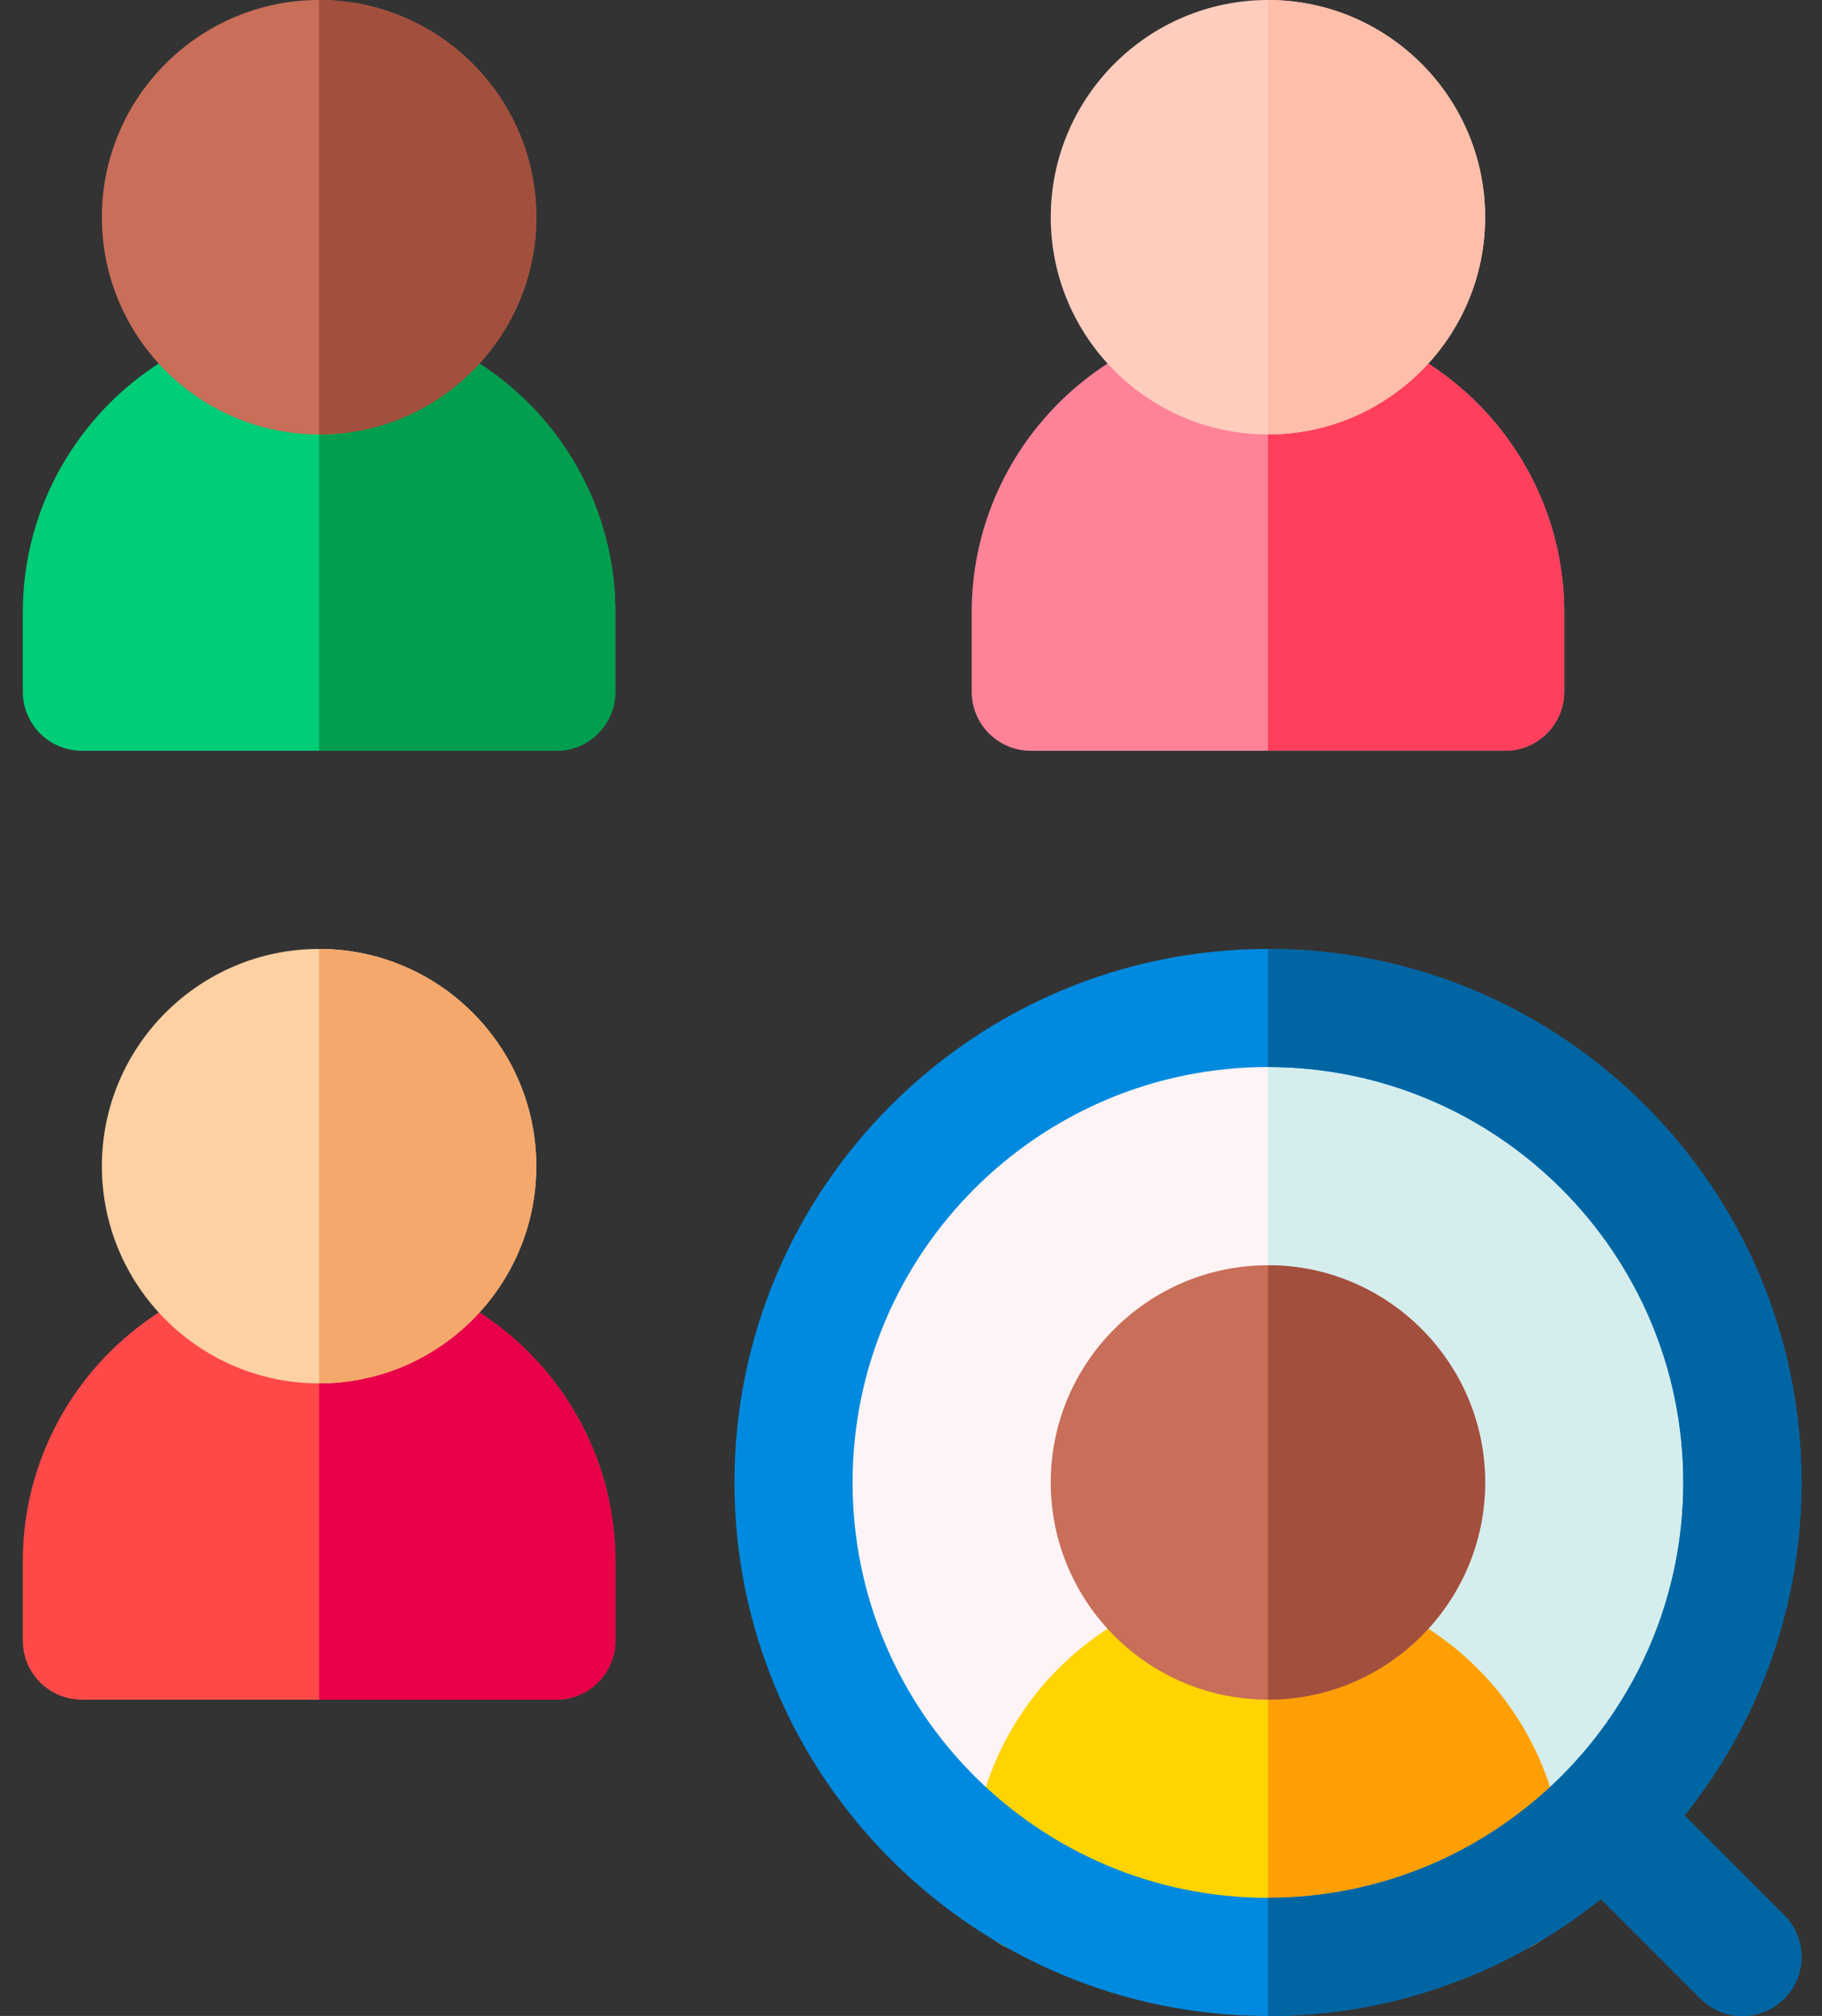 <svg width="47" height="52" viewBox="0 0 47 52" fill="none" xmlns="http://www.w3.org/2000/svg">
<rect x="0" y="0" width="47" height="52" fill="#333333" stroke="none"/>
<path d="M44.946 38.238C44.946 44.997 39.467 50.477 32.708 50.477C25.948 50.477 20.469 44.997 20.469 38.238C20.469 31.479 25.948 26 32.708 26C39.467 26 44.946 31.479 44.946 38.238Z" fill="#FEF4F5"/>
<path d="M32.708 26V50.477C39.467 50.477 44.946 44.997 44.946 38.238C44.946 31.479 39.467 26 32.708 26Z" fill="#D5EDED"/>
<path d="M8.231 8.159C4.017 8.159 0.588 11.587 0.588 15.801V17.841C0.588 18.682 1.27 19.365 2.112 19.365H14.35C15.191 19.365 15.873 18.682 15.873 17.841V15.801C15.873 11.587 12.445 8.159 8.231 8.159Z" fill="#00CD77"/>
<path d="M8.231 8.159V19.365H14.35C15.191 19.365 15.873 18.682 15.873 17.841V15.801C15.873 11.587 12.445 8.159 8.231 8.159Z" fill="#009E4E"/>
<path d="M8.231 32.636C4.017 32.636 0.588 36.064 0.588 40.278V42.318C0.588 43.159 1.27 43.841 2.112 43.841H14.35C15.191 43.841 15.873 43.159 15.873 42.318V40.278C15.873 36.064 12.445 32.636 8.231 32.636Z" fill="#FF4949"/>
<path d="M14.35 43.841C15.191 43.841 15.873 43.159 15.873 42.318V40.278C15.873 36.064 12.445 32.636 8.231 32.636V43.841H14.35Z" fill="#E80048"/>
<path d="M32.708 8.159C28.494 8.159 25.065 11.587 25.065 15.801V17.841C25.065 18.682 25.747 19.365 26.588 19.365H38.827C39.668 19.365 40.35 18.682 40.35 17.841V15.801C40.35 11.587 36.922 8.159 32.708 8.159Z" fill="#FF8398"/>
<path d="M40.35 17.841V15.801C40.35 11.587 36.922 8.159 32.708 8.159V19.365H38.827C39.668 19.365 40.35 18.682 40.35 17.841Z" fill="#FF3F5C"/>
<path d="M32.708 40.794C28.494 40.794 25.065 44.222 25.065 48.437V48.839C25.065 49.68 25.747 50.363 26.588 50.363H38.827C39.231 50.363 39.618 50.202 39.904 49.916C40.045 49.775 40.157 49.607 40.234 49.422C40.311 49.237 40.35 49.039 40.35 48.839V48.437C40.35 44.223 36.922 40.794 32.708 40.794V40.794Z" fill="#FFD400"/>
<path d="M38.827 50.363C39.231 50.363 39.618 50.202 39.904 49.916C40.045 49.775 40.157 49.607 40.234 49.422C40.311 49.237 40.35 49.039 40.35 48.839V48.437C40.35 44.222 36.922 40.794 32.708 40.794V50.363L38.827 50.363Z" fill="#FF9F04"/>
<path d="M8.231 0C5.142 0 2.628 2.513 2.628 5.603C2.628 8.692 5.142 11.206 8.231 11.206C11.32 11.206 13.834 8.692 13.834 5.603C13.834 2.513 11.32 0 8.231 0Z" fill="#C86E59"/>
<path d="M8.231 24.477C5.142 24.477 2.628 26.99 2.628 30.079C2.628 33.169 5.142 35.683 8.231 35.683C11.32 35.683 13.834 33.169 13.834 30.079C13.834 26.99 11.32 24.477 8.231 24.477Z" fill="#FDD1A3"/>
<path d="M32.708 0C29.618 0 27.105 2.513 27.105 5.603C27.105 8.692 29.618 11.206 32.708 11.206C35.797 11.206 38.31 8.692 38.31 5.603C38.31 2.513 35.797 0 32.708 0Z" fill="#FFCDBE"/>
<path d="M32.708 32.636C29.618 32.636 27.105 35.149 27.105 38.238C27.105 41.328 29.618 43.841 32.708 43.841C35.797 43.841 38.31 41.328 38.31 38.238C38.31 35.149 35.797 32.636 32.708 32.636Z" fill="#C86E59"/>
<path d="M43.451 46.827C45.339 44.472 46.469 41.485 46.469 38.238C46.469 30.65 40.296 24.477 32.708 24.477C25.119 24.477 18.946 30.65 18.946 38.238C18.946 45.827 25.119 52 32.708 52C35.954 52 38.941 50.869 41.297 48.982L43.869 51.554C44.01 51.695 44.178 51.808 44.363 51.884C44.547 51.961 44.746 52 44.946 52C45.335 52 45.725 51.851 46.023 51.554C46.618 50.959 46.618 49.994 46.023 49.4L43.451 46.827ZM21.993 38.238C21.993 32.33 26.799 27.523 32.708 27.523C38.616 27.523 43.422 32.33 43.422 38.238C43.422 44.146 38.616 48.953 32.708 48.953C26.799 48.953 21.993 44.146 21.993 38.238Z" fill="#008ADF"/>
<path d="M43.451 46.827C45.339 44.472 46.469 41.485 46.469 38.238C46.469 30.65 40.296 24.477 32.708 24.477V27.523C38.616 27.523 43.422 32.33 43.422 38.238C43.422 44.146 38.616 48.953 32.708 48.953V52C35.954 52 38.941 50.869 41.297 48.982L43.869 51.554C44.01 51.695 44.178 51.808 44.363 51.884C44.547 51.961 44.746 52 44.946 52C45.335 52 45.725 51.851 46.023 51.554C46.618 50.959 46.618 49.994 46.023 49.4L43.451 46.827Z" fill="#0065A3"/>
<path d="M13.834 5.603C13.834 2.513 11.321 0 8.231 0V11.206C11.321 11.206 13.834 8.692 13.834 5.603Z" fill="#A34F3E"/>
<path d="M13.834 30.079C13.834 26.99 11.321 24.477 8.231 24.477V35.683C11.321 35.683 13.834 33.169 13.834 30.079Z" fill="#F5A86C"/>
<path d="M38.31 5.603C38.31 2.513 35.797 0 32.708 0V11.206C35.797 11.206 38.31 8.692 38.31 5.603Z" fill="#FFBEAA"/>
<path d="M32.708 32.636V43.841C35.797 43.841 38.31 41.328 38.31 38.238C38.31 35.149 35.797 32.636 32.708 32.636Z" fill="#A34F3E"/>
</svg>
